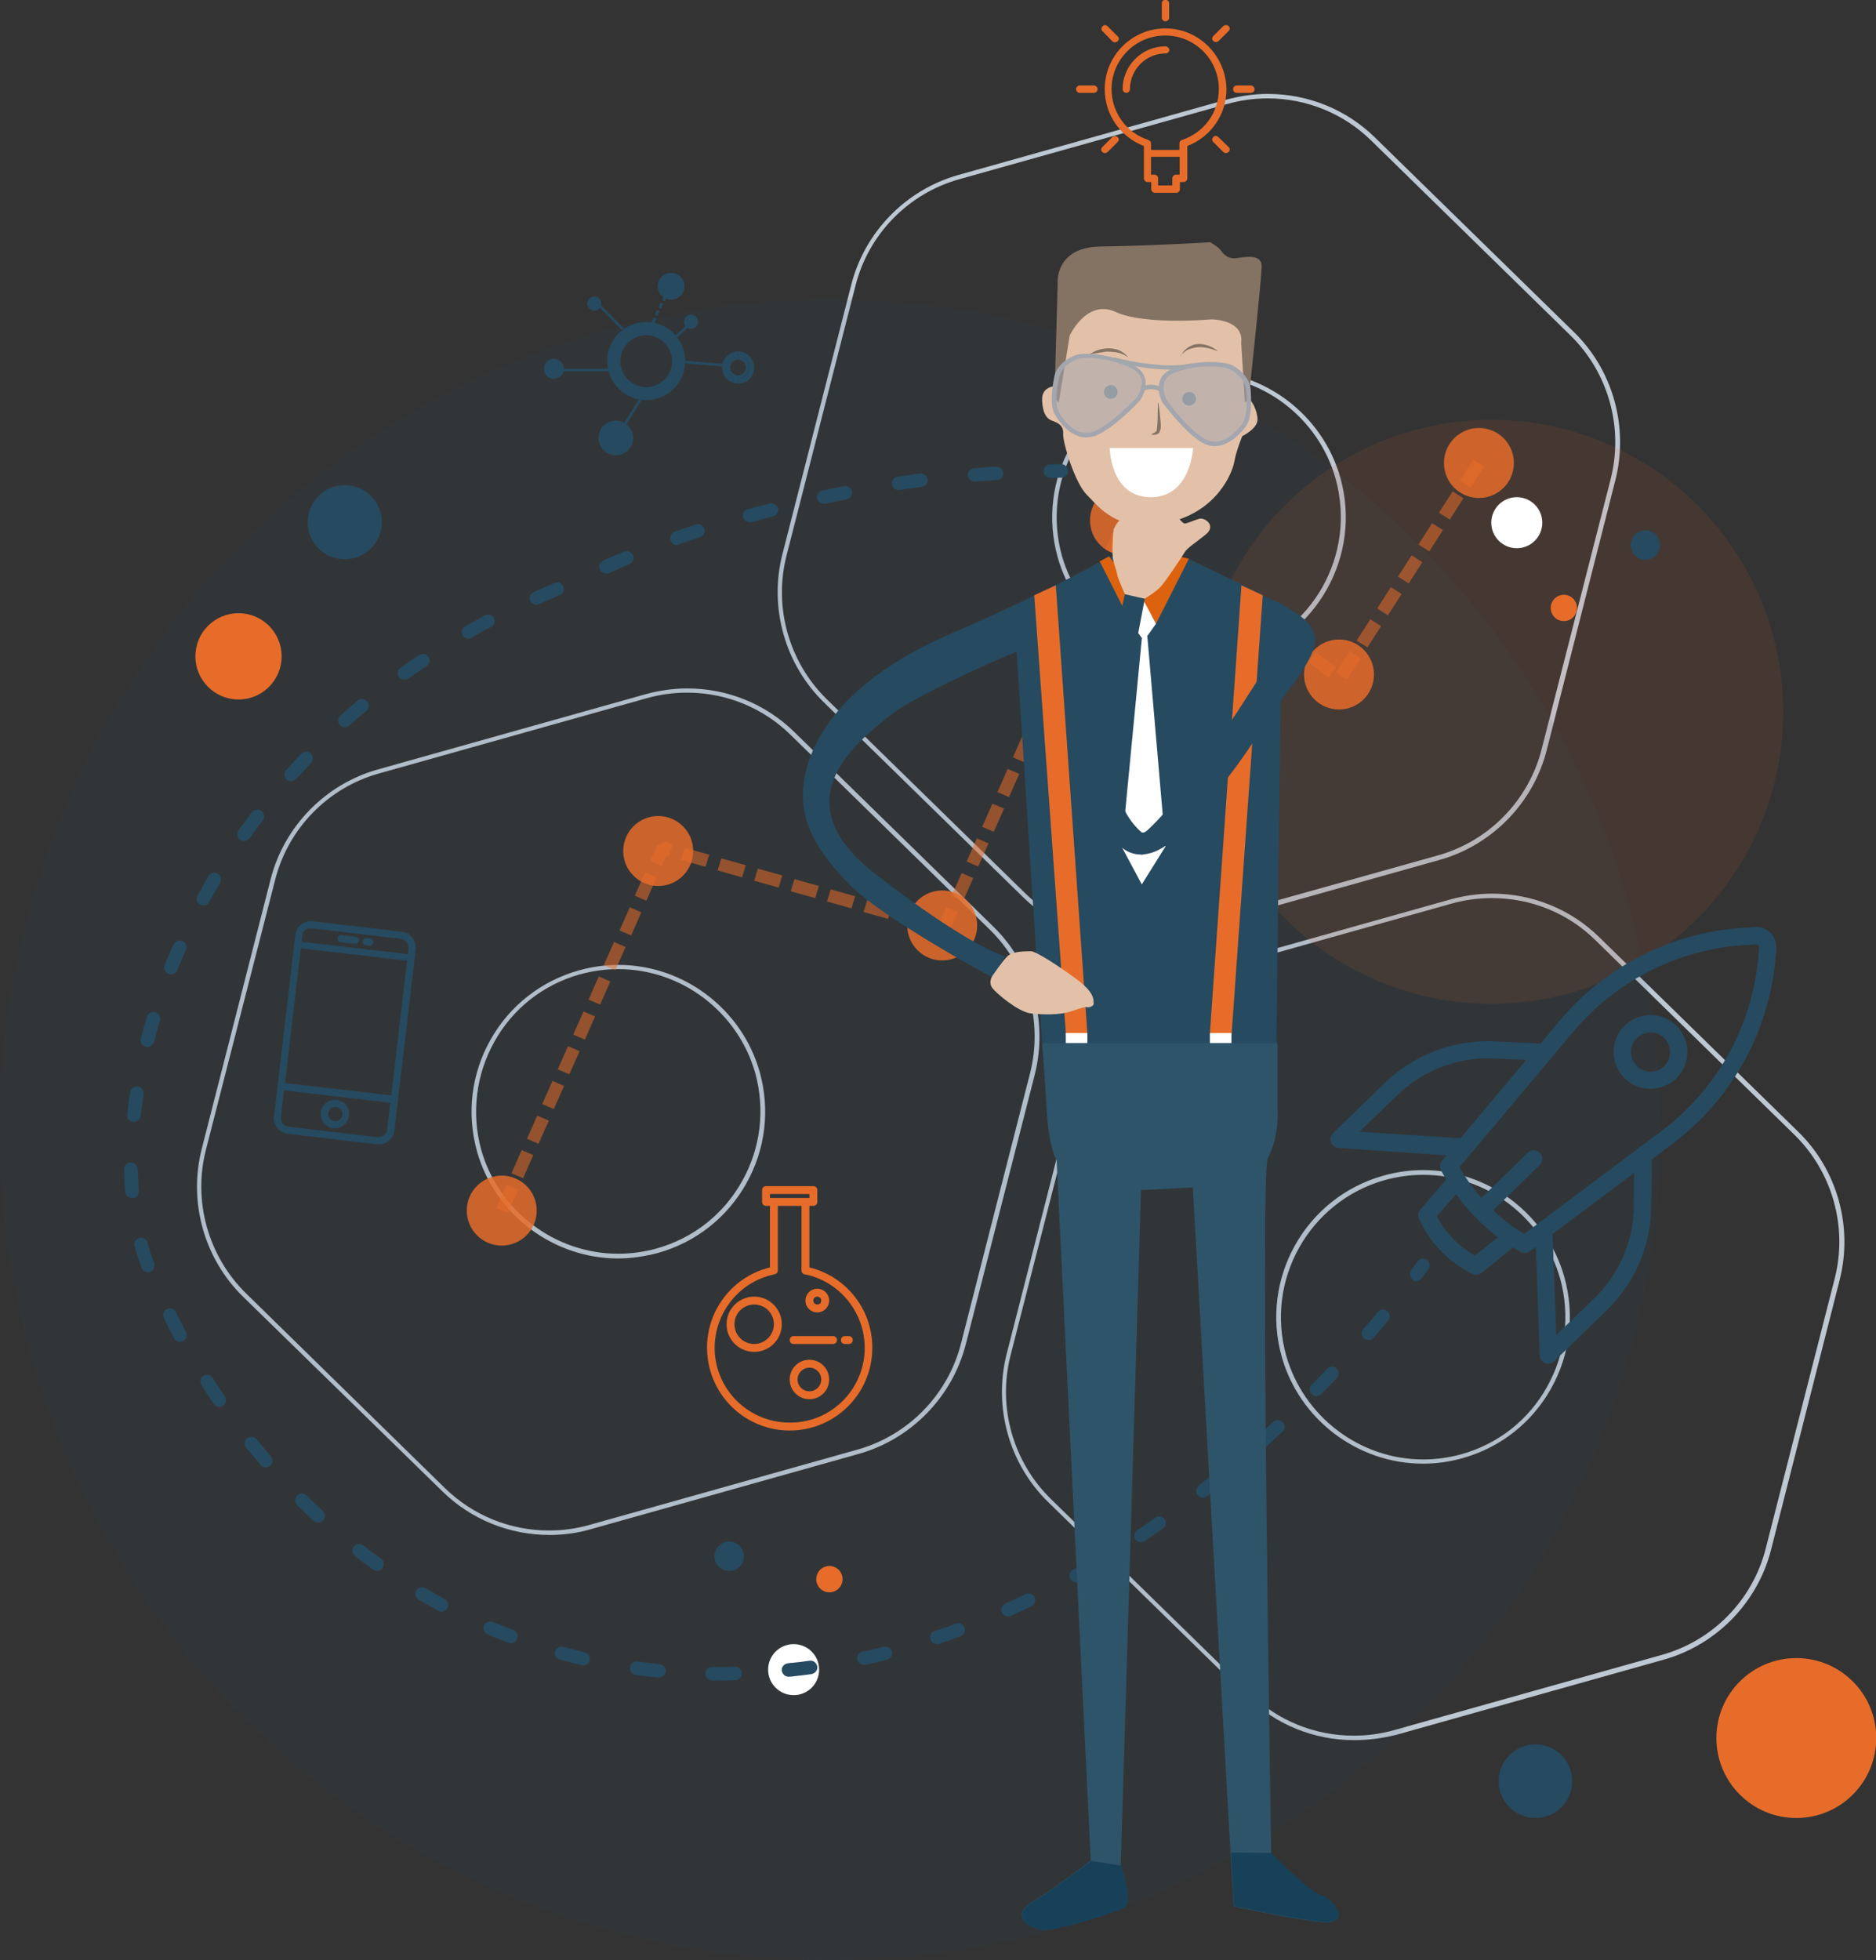<?xml version="1.0" encoding="utf-8"?>
<!-- Generator: Adobe Illustrator 18.0.0, SVG Export Plug-In . SVG Version: 6.00 Build 0)  -->
<!DOCTYPE svg PUBLIC "-//W3C//DTD SVG 1.1//EN" "http://www.w3.org/Graphics/SVG/1.1/DTD/svg11.dtd">
<svg version="1.1" id="Layer_1" xmlns="http://www.w3.org/2000/svg" xmlns:xlink="http://www.w3.org/1999/xlink" x="0px" y="0px"
	 viewBox="183.3 1420.9 713.4 745.1" enable-background="new 183.3 1420.9 713.4 745.1" xml:space="preserve">
<rect x="183.3" y="1420.9" width="713.4" height="745.1" fill="#333333" stroke="none"/>
<g id="Layer_1_1_">
</g>
<g id="Layer_2">
	<g>
		<g>
			<path fill="#BEC8D2" d="M392.3,2004.4L392.3,2004.4c-15.3,0-29.9-5.9-40.8-16.6l-75.7-73.9c-14.9-14.5-20.9-36.1-15.8-56.2
				l26.2-102.5c5.1-20.1,20.8-36.2,40.8-41.8l101.8-28.6c5.1-1.4,10.5-2.2,15.8-2.2c15.3,0,29.9,5.9,40.8,16.6l75.6,73.9
				c14.9,14.5,20.9,36.1,15.8,56.3l-26.2,102.4c-5.1,20.1-20.8,36.2-40.8,41.8L408,2002.2C402.9,2003.7,397.5,2004.4,392.3,2004.4z
				 M444.6,1684.2c-5.2,0-10.3,0.7-15.3,2.1l-101.8,28.6c-19.5,5.4-34.7,21-39.6,40.6L261.6,1858c-5,19.6,0.9,40.5,15.3,54.6
				l75.6,74c10.7,10.4,24.8,16.1,39.6,16.1l0,0c5.2,0,10.3-0.7,15.3-2.1l101.8-28.6c19.5-5.4,34.7-21,39.6-40.6l26.2-102.5
				c5-19.6-0.9-40.5-15.3-54.6l-75.6-73.9C473.6,1690,459.4,1684.2,444.6,1684.2z M418.4,1899.3c-24.8,0-47-16.8-53.7-40.7
				c-4-14.4-2.2-29.4,5.1-42.4c7.3-13,19.3-22.4,33.6-26.4c5-1.4,10-2.1,15.1-2.1c24.8,0,47,16.8,53.7,40.7
				c4,14.4,2.2,29.4-5.1,42.4c-7.3,13-19.3,22.4-33.6,26.4C428.5,1898.5,423.4,1899.3,418.4,1899.3z M418.4,1789.3
				c-5,0-9.8,0.7-14.6,2c-13.9,3.9-25.5,13-32.5,25.6c-7,12.5-8.8,27.2-5,41.1c6.6,23.2,28,39.5,52.1,39.5c5,0,9.8-0.7,14.6-2
				c13.9-3.9,25.5-13,32.5-25.6c7.1-12.6,8.8-27.2,5-41.1C463.9,1805.6,442.5,1789.3,418.4,1789.3z"/>
			<path fill="#BEC8D2" d="M613.1,1778.5L613.1,1778.5c-15.3,0-29.9-5.9-40.8-16.6l-75.6-73.9c-14.9-14.5-21-36.1-15.9-56.3
				l26.2-102.5c5.1-20.1,20.8-36.2,40.8-41.8l101.8-28.6c5.1-1.4,10.5-2.2,15.8-2.2c15.3,0,29.9,5.9,40.8,16.6l75.6,73.9
				c14.9,14.5,20.9,36.1,15.8,56.3L771.5,1706c-5.1,20.1-20.8,36.2-40.8,41.8l-101.8,28.6C623.7,1777.8,618.3,1778.5,613.1,1778.5z
				 M665.4,1458.3c-5.2,0-10.3,0.7-15.3,2.1L548.2,1489c-19.5,5.4-34.7,21-39.6,40.6l-26.2,102.5c-5,19.6,0.9,40.5,15.3,54.6
				l75.6,73.9c10.7,10.4,24.8,16.1,39.6,16.1l0,0c5.2,0,10.3-0.7,15.3-2.1l101.8-28.5c19.5-5.4,34.7-21,39.6-40.6l26.2-102.5
				c5-19.6-0.9-40.5-15.3-54.6l-75.6-73.9C694.4,1464.1,680.2,1458.3,665.4,1458.3z M639.2,1673.4c-24.8,0-47-16.8-53.7-40.7
				c-4-14.4-2.2-29.4,5.1-42.4c7.3-13,19.3-22.4,33.6-26.4c5-1.4,10-2.1,15.1-2.1c24.8,0,47,16.8,53.7,40.7
				c8.3,29.6-9,60.5-38.7,68.8C649.3,1672.6,644.2,1673.4,639.2,1673.4z M639.2,1563.4c-5,0-9.8,0.7-14.6,2
				c-13.9,3.9-25.5,13-32.5,25.6c-7.1,12.6-8.8,27.2-5,41.1c6.6,23.2,28,39.5,52,39.5c5,0,9.8-0.7,14.6-2
				c28.7-8.1,45.5-37.9,37.5-66.7C684.7,1579.7,663.3,1563.4,639.2,1563.4z"/>
			<path fill="#BEC8D2" d="M698.3,2082.4L698.3,2082.4c-15.3,0-29.9-5.9-40.8-16.6l-75.6-73.9c-14.9-14.5-20.9-36.1-15.8-56.3
				l26.2-102.4c5.1-20.1,20.8-36.2,40.8-41.8l101.8-28.6c5.1-1.4,10.5-2.2,15.8-2.2c15.3,0,29.9,5.9,40.8,16.6l75.6,73.9
				c14.9,14.5,20.9,36.1,15.8,56.3L856.8,2010c-5.1,20.1-20.8,36.2-40.8,41.8l-101.8,28.6C708.9,2081.7,703.6,2082.4,698.3,2082.4z
				 M750.6,1762.3c-5.2,0-10.3,0.7-15.3,2.1L633.4,1793c-19.5,5.4-34.7,21-39.6,40.6l-26.2,102.5c-5,19.6,0.9,40.5,15.3,54.6
				l75.6,73.9c10.7,10.4,24.8,16.1,39.6,16.1c5.2,0,10.3-0.7,15.3-2.1l101.8-28.6c19.5-5.4,34.7-21,39.6-40.6l26.2-102.5
				c5-19.6-0.9-40.5-15.3-54.6l-75.6-73.9C779.6,1768,765.5,1762.3,750.6,1762.3z M724.4,1977.3c-24.8,0-47-16.8-53.7-40.7
				c-8.3-29.6,9-60.5,38.7-68.8c5-1.4,10-2.1,15.1-2.1c24.8,0,47,16.8,53.7,40.7c4,14.4,2.2,29.4-5.1,42.4
				c-7.3,13-19.3,22.4-33.6,26.4C734.6,1976.6,729.5,1977.3,724.4,1977.3z M724.5,1867.5c-5,0-9.8,0.7-14.6,2
				c-28.7,8.1-45.5,37.9-37.5,66.7c6.6,23.2,28,39.5,52.1,39.5c5,0,9.8-0.7,14.6-2c13.9-3.9,25.5-13,32.5-25.6
				c7.1-12.6,8.8-27.2,5-41.1C770,1883.7,748.6,1867.5,724.5,1867.5z"/>
		</g>
		<circle opacity="9.000000e-002" fill="#2E546A" enable-background="new    " cx="498.9" cy="1850.4" r="315.6"/>
		<circle opacity="0.1" fill="#E76C29" enable-background="new    " cx="750.4" cy="1691.5" r="111"/>
		<circle fill="#E76C29" cx="778" cy="1652" r="5"/>
		<circle fill="#FFFFFF" cx="760.1" cy="1619.6" r="9.7"/>
		<circle fill="#264A60" cx="809" cy="1628.1" r="5.6"/>
		<circle fill="#E76C29" cx="498.7" cy="2021.2" r="5"/>
		<circle fill="#FFFFFF" cx="485.1" cy="2055.6" r="9.7"/>
		<circle fill="#264A60" cx="460.6" cy="2012.5" r="5.6"/>
		<circle fill="#E76C29" cx="274" cy="1670.4" r="16.4"/>
		<circle fill="#264A60" cx="314.4" cy="1619.4" r="14.1"/>
		<circle fill="#264A60" cx="767.2" cy="2098" r="14"/>
		<circle fill="#E76C29" cx="866.4" cy="2081.6" r="30.4"/>
		<g>
			<path fill="#264A60" d="M811.2,1806.8c-3.8-0.1-7.3,1.4-10,3.9c-5.6,5.4-5.7,14.3-0.3,19.9c2.7,2.8,6.2,4.2,9.8,4.2
				c3.6,0.1,7.2-1.3,10-3.9l0,0c5.6-5.4,5.7-14.3,0.3-19.9C818.4,1808.4,814.9,1806.8,811.2,1806.8z M816.1,1826.2
				c-3,2.9-7.7,2.8-10.5-0.2c-2.9-3-2.8-7.7,0.2-10.5c1.4-1.4,3.3-2.2,5.3-2.1c2,0,3.8,0.8,5.2,2.2
				C819.1,1818.6,819.1,1823.3,816.1,1826.2z"/>
			<path fill="#264A60" d="M856.6,1775.5c-1.5-1.5-3.7-2.4-5.8-2.2l-3,0.2c-27.6,1.3-53.6,14.2-71.3,35.3l-7.3,8.8l-18.9-0.9H750
				c-15-0.2-29.2,5.4-40,15.8l-19.7,19.1c-1,0.9-1.3,2.3-0.8,3.5s1.6,2.1,2.9,2.2l41,2.8l-1.7,2c-0.9,1-1,2.5-0.4,3.7
				c0.6,1.2,1.3,2.4,2,3.5l-9.9,11.4c-0.9,1-1,2.3-0.5,3.5c2.1,4.6,4.8,8.6,8.2,12.1c3.4,3.6,7.5,6.6,12.1,8.9
				c0.5,0.2,1,0.3,1.4,0.3c0.7,0,1.5-0.2,2.1-0.7c2.2-1.7,4.6-3.7,6.9-5.6c1.7-1.4,3.4-2.8,5-4.1c1,0.6,1.9,1.1,2.9,1.7
				c0.5,0.2,1,0.4,1.6,0.4c0.7,0,1.4-0.2,2-0.6l2.3-1.7l1.4,41.2c0.1,1.3,0.9,2.5,2.1,3c0.4,0.2,0.8,0.2,1.2,0.2
				c0.9,0,1.7-0.3,2.3-1l19.7-19.1c10.8-10.5,16.9-24.4,17.1-39.5l0.3-18.1l7.7-5.8c23.2-17.4,37.6-44,39.5-72.9l0.1-1.6
				C858.9,1779.2,858.1,1777,856.6,1775.5z M700.3,1851.1l14.4-13.9c9.5-9.2,22-14.1,35.2-14l13.8,0.6l-25,29.8L700.3,1851.1z
				 M749.4,1894c-1.8,1.4-3.5,2.9-5.2,4.2c-3.1-1.8-6-4-8.5-6.6c-2.4-2.5-4.4-5.3-6-8.4l7.3-8.3c2.1,3,4.4,5.7,6.9,8.3l0,0l0,0l0,0
				c2.8,2.9,5.8,5.5,8.9,8C751.8,1892.1,750.6,1893,749.4,1894z M804.6,1879.7c-0.2,13.3-5.6,25.6-15.1,34.8l-14.4,13.9l-1.4-38.4
				l31-23.2L804.6,1879.7z M852.1,1782.6c-1.8,27-15.2,51.8-36.8,68.1l-52.4,39.3c-4.2-2.6-8.2-5.6-11.8-9l17.7-17.2
				c1.3-1.3,1.4-3.4,0.1-4.6c-1.3-1.3-3.4-1.4-4.6-0.1l-17.7,17.2c-3.1-3.6-5.9-7.5-8.3-11.7l43.3-51.5c16.5-19.7,40.8-31.8,66.5-33
				l3-0.2c0.4,0,0.6,0.2,0.8,0.3s0.3,0.4,0.3,0.8L852.1,1782.6z"/>
		</g>
		<g>
			<path fill="#264A60" d="M722,1907.9c-0.6,0-1-0.2-1.5-0.5c-1.1-0.9-1.4-2.4-0.6-3.6c1.6-2.2,2.4-3.4,2.5-3.4
				c0.8-1.1,2.4-1.4,3.5-0.6c1.1,0.8,1.4,2.4,0.6,3.5c0,0-0.9,1.2-2.6,3.5C723.5,1907.5,722.7,1907.9,722,1907.9z"/>
			<path fill="#264A60" d="M456.6,2059.7c-0.8,0-1.6,0-2.5,0c-1.4,0-2.6-1.2-2.5-2.6c0-1.4,1.1-2.5,2.6-2.5l0,0c2.8,0,5.6,0,8.5-0.1
				h0.1c1.4,0,2.5,1.1,2.6,2.5c0,1.4-1,2.6-2.5,2.6C460.7,2059.7,458.6,2059.7,456.6,2059.7z M433.8,2058.6c-0.1,0-0.2,0-0.2,0
				c-2.9-0.2-5.8-0.6-8.5-1c-1.4-0.2-2.4-1.4-2.2-2.9c0.2-1.4,1.4-2.4,2.9-2.2c2.7,0.4,5.6,0.7,8.4,1c1.4,0.2,2.4,1.4,2.3,2.8
				C436.2,2057.7,435.1,2058.6,433.8,2058.6z M483.2,2058.3c-1.3,0-2.4-1-2.6-2.3c-0.2-1.4,0.9-2.6,2.2-2.8c0.6-0.1,1.3-0.2,1.9-0.2
				c2.2-0.2,4.3-0.5,6.5-0.8c1.4-0.2,2.6,0.8,2.9,2.2c0.2,1.4-0.8,2.6-2.2,2.9c-2.2,0.3-4.4,0.6-6.6,0.8c-0.6,0.1-1.4,0.2-2,0.2
				C483.3,2058.3,483.2,2058.3,483.2,2058.3z M405.2,2054c-0.2,0-0.4,0-0.6-0.1c-2.8-0.6-5.6-1.4-8.4-2.1c-1.4-0.4-2.2-1.8-1.8-3.1
				c0.4-1.4,1.8-2.2,3.1-1.8c2.7,0.7,5.4,1.4,8.1,2.1c1.4,0.3,2.2,1.7,1.9,3C407.4,2053.2,406.4,2054,405.2,2054z M511.8,2053.8
				c-1.2,0-2.2-0.8-2.5-2c-0.3-1.4,0.6-2.7,1.9-3c2.7-0.6,5.5-1.3,8.2-1.9c1.4-0.3,2.7,0.5,3.1,1.8c0.3,1.4-0.5,2.7-1.8,3.1
				c-2.8,0.7-5.6,1.4-8.4,2C512.1,2053.7,511.9,2053.8,511.8,2053.8z M539.6,2045.9c-1,0-2.1-0.6-2.4-1.8c-0.5-1.4,0.2-2.8,1.6-3.2
				c2.6-0.9,5.4-1.8,8-2.8c1.4-0.5,2.8,0.2,3.3,1.5c0.5,1.3-0.2,2.8-1.5,3.3c-2.7,1-5.4,1.9-8.1,2.9
				C540.2,2045.9,539.9,2045.9,539.6,2045.9z M377.6,2045.6c-0.3,0-0.6-0.1-0.9-0.2c-2.7-1-5.4-2.1-8-3.2c-1.3-0.6-1.9-2.1-1.4-3.4
				c0.6-1.3,2.1-1.9,3.4-1.4c2.6,1.1,5.2,2.2,7.8,3.1c1.3,0.5,2,2,1.4,3.3C379.6,2045,378.5,2045.6,377.6,2045.6z M566.6,2035.4
				c-1,0-1.9-0.6-2.3-1.5c-0.6-1.3,0-2.8,1.3-3.4c2.6-1.1,5.1-2.3,7.7-3.6c1.3-0.6,2.8-0.1,3.4,1.2c0.6,1.3,0.1,2.8-1.2,3.4
				c-2.6,1.3-5.2,2.5-7.8,3.6C567.3,2035.3,567,2035.4,566.6,2035.4z M351.2,2033.5c-0.4,0-0.8-0.1-1.2-0.3c-2.5-1.4-5-2.8-7.5-4.2
				c-1.2-0.7-1.6-2.3-0.9-3.5s2.3-1.6,3.5-0.9c2.4,1.4,4.9,2.8,7.3,4.2c1.2,0.6,1.7,2.2,1,3.4C353,2033.1,352.1,2033.5,351.2,2033.5
				z M592.5,2022.4c-0.9,0-1.8-0.5-2.2-1.3c-0.7-1.2-0.2-2.8,1-3.4c2.5-1.4,5-2.8,7.3-4.2c1.2-0.7,2.8-0.3,3.5,0.9
				c0.7,1.2,0.3,2.8-0.9,3.5c-2.5,1.4-5,2.9-7.4,4.3C593.3,2022.2,592.9,2022.4,592.5,2022.4z M326.7,2018.1c-0.5,0-1-0.2-1.5-0.5
				c-2.3-1.7-4.6-3.4-6.9-5.2c-1.1-0.9-1.3-2.5-0.4-3.6c0.9-1.1,2.5-1.3,3.6-0.4c2.2,1.8,4.5,3.4,6.7,5c1.1,0.8,1.4,2.4,0.6,3.5
				C328.3,2017.7,327.5,2018.1,326.7,2018.1z M617.2,2007.2c-0.8,0-1.6-0.4-2.1-1.1c-0.8-1.2-0.5-2.7,0.7-3.5
				c2.4-1.6,4.7-3.2,6.9-4.8c1.1-0.8,2.7-0.6,3.5,0.6c0.8,1.1,0.6,2.7-0.6,3.5c-2.3,1.6-4.7,3.3-7.1,4.9
				C618.2,2007,617.7,2007.2,617.2,2007.2z M304.3,1999.7c-0.6,0-1.3-0.2-1.8-0.7c-2.1-1.9-4.2-4-6.2-6c-1-1-1-2.6,0-3.6
				c1-1,2.6-1,3.6,0c2,2,4,3.9,6.1,5.8c1,1,1.1,2.6,0.2,3.6C305.7,1999.4,305,1999.7,304.3,1999.7z M640.7,1990.2
				c-0.7,0-1.5-0.3-2-1c-0.9-1.1-0.6-2.7,0.5-3.6c2.2-1.8,4.5-3.5,6.6-5.3c1.1-0.9,2.7-0.7,3.6,0.4c0.9,1.1,0.7,2.7-0.4,3.6
				c-2.2,1.8-4.5,3.6-6.7,5.4C641.7,1990,641.2,1990.2,640.7,1990.2z M284.3,1978.7c-0.7,0-1.4-0.3-1.9-0.9
				c-1.8-2.2-3.7-4.4-5.5-6.6c-0.9-1.1-0.7-2.7,0.4-3.6s2.7-0.7,3.6,0.4c1.8,2.2,3.6,4.4,5.4,6.5c0.9,1,0.8,2.6-0.2,3.6
				C285.5,1978.6,284.9,1978.7,284.3,1978.7z M662.9,1971.6c-0.7,0-1.4-0.3-1.9-0.9c-1-1-0.9-2.6,0.2-3.6c2.2-1.9,4.2-3.8,6.3-5.7
				c1-1,2.6-0.9,3.6,0.2c1,1,0.9,2.6-0.2,3.6c-2.1,1.9-4.2,3.8-6.3,5.8C664.1,1971.3,663.5,1971.6,662.9,1971.6z M266.7,1955.7
				c-0.8,0-1.6-0.4-2.1-1.1c-1.6-2.3-3.2-4.8-4.7-7.2c-0.7-1.2-0.4-2.8,0.8-3.5c1.2-0.7,2.8-0.4,3.5,0.8c1.5,2.4,3,4.7,4.6,7
				c0.8,1.2,0.5,2.7-0.6,3.5C267.7,1955.6,267.2,1955.7,266.7,1955.7z M683.9,1951.6c-0.6,0-1.3-0.2-1.8-0.7c-1-1-1-2.6,0-3.6
				c2.1-2.1,4-4.1,5.9-6.1c1-1,2.6-1,3.6-0.1c1,1,1,2.6,0.1,3.6c-1.9,2-3.9,4.1-6,6.2C685.3,1951.3,684.6,1951.6,683.9,1951.6z
				 M251.7,1931c-0.9,0-1.8-0.5-2.2-1.4c-1.4-2.6-2.7-5.1-3.9-7.7c-0.6-1.3-0.1-2.8,1.2-3.4s2.8-0.1,3.4,1.2c1.2,2.5,2.5,5,3.8,7.5
				c0.6,1.3,0.2,2.8-1,3.4C252.5,1930.8,252.1,1931,251.7,1931z M703.7,1930.3c-0.6,0-1.2-0.2-1.7-0.6c-1-1-1.2-2.6-0.2-3.6
				c2-2.2,3.8-4.4,5.5-6.5c0.9-1,2.5-1.2,3.6-0.3c1,0.9,1.2,2.5,0.3,3.6c-1.8,2.1-3.6,4.2-5.6,6.6
				C705.1,1930.1,704.4,1930.3,703.7,1930.3z M239.5,1904.5c-1,0-1.9-0.6-2.3-1.5v-0.1c-1-2.6-1.9-5.4-2.7-8.3
				c-0.4-1.4,0.4-2.7,1.8-3.1c1.4-0.4,2.7,0.4,3.1,1.8c0.7,2.7,1.6,5.3,2.5,7.7c0.5,1.3-0.2,2.9-1.4,3.4
				C240.2,1904.5,239.8,1904.5,239.5,1904.5z M233.5,1876.3c-1.3,0-2.4-1-2.6-2.3c-0.2-2.8-0.4-5.8-0.4-8.6c0-1.4,1.1-2.6,2.5-2.6
				c0,0,0,0,0.1,0c1.4,0,2.5,1.1,2.6,2.5c0.1,2.8,0.2,5.7,0.4,8.4c0.1,1.4-1,2.6-2.3,2.7C233.7,1876.3,233.6,1876.3,233.5,1876.3z
				 M234.1,1847.4c-0.1,0-0.2,0-0.2,0c-1.4-0.2-2.4-1.4-2.2-2.8c0.3-2.9,0.6-5.8,1.1-8.5c0.2-1.4,1.5-2.3,2.9-2.2
				c1.4,0.2,2.3,1.5,2.2,2.9c-0.4,2.8-0.8,5.6-1.1,8.3C236.5,1846.5,235.4,1847.4,234.1,1847.4z M239.3,1818.9c-0.2,0-0.4,0-0.6-0.1
				c-1.4-0.3-2.2-1.8-1.8-3.1c0.7-2.8,1.5-5.6,2.3-8.3c0.4-1.4,1.8-2.1,3.2-1.7s2.1,1.8,1.7,3.2c-0.8,2.7-1.6,5.4-2.2,8.1
				C241.4,1818.2,240.4,1818.9,239.3,1818.9z M248.3,1791.3c-0.3,0-0.6-0.1-1-0.2c-1.3-0.6-1.9-2-1.4-3.3c1-2.6,2.2-5.3,3.4-7.9
				c0.6-1.3,2.1-1.8,3.4-1.3s1.8,2.1,1.3,3.4c-1.1,2.6-2.2,5.2-3.3,7.7C250.3,1790.8,249.4,1791.3,248.3,1791.3z M260.6,1765.1
				c-0.4,0-0.8-0.1-1.2-0.3c-1.2-0.6-1.7-2.2-1-3.4c1.4-2.5,2.8-5,4.2-7.5c0.7-1.2,2.3-1.6,3.5-0.9c1.2,0.7,1.6,2.2,0.9,3.5
				c-1.4,2.4-2.8,4.9-4.2,7.3C262.5,1764.7,261.6,1765.1,260.6,1765.1z M276,1740.6c-0.5,0-1-0.2-1.4-0.5c-1.1-0.8-1.4-2.4-0.6-3.5
				c1.6-2.3,3.4-4.6,5.1-6.9c0.9-1.1,2.5-1.4,3.6-0.5c1.1,0.9,1.4,2.5,0.5,3.6c-1.7,2.2-3.4,4.6-5,6.8
				C277.5,1740.2,276.8,1740.6,276,1740.6z M294,1717.9c-0.6,0-1.2-0.2-1.7-0.6c-1-1-1.1-2.6-0.2-3.6c1.9-2.2,3.8-4.2,5.8-6.3
				c1-1,2.6-1,3.6-0.1c1,1,1,2.6,0.1,3.6c-1.9,2.1-3.8,4.2-5.8,6.2C295.4,1717.6,294.6,1717.9,294,1717.9z M314.5,1697.4
				c-0.7,0-1.4-0.3-1.9-0.9c-1-1-0.9-2.6,0.2-3.6c2.1-1.9,4.3-3.8,6.5-5.7c1-0.9,2.7-0.8,3.6,0.3c0.9,1,0.8,2.7-0.3,3.6
				c-2.2,1.8-4.3,3.7-6.4,5.5C315.7,1697.2,315,1697.4,314.5,1697.4z M337.1,1679.3c-0.8,0-1.6-0.4-2.1-1c-0.8-1.1-0.6-2.7,0.6-3.5
				c2.3-1.7,4.7-3.3,7.1-4.9c1.2-0.8,2.7-0.5,3.5,0.7c0.8,1.2,0.5,2.7-0.7,3.5c-2.3,1.6-4.6,3.2-6.9,4.8
				C338,1679.1,337.5,1679.3,337.1,1679.3z M361.4,1663.7c-0.9,0-1.8-0.5-2.2-1.3c-0.7-1.2-0.2-2.8,1-3.4c2.5-1.4,5-2.8,7.5-4.2
				c1.3-0.6,2.8-0.2,3.4,1c0.6,1.3,0.2,2.8-1,3.4c-2.5,1.3-5,2.6-7.4,4.1C362.3,1663.6,361.8,1663.7,361.4,1663.7z M387.3,1650.8
				c-1,0-1.9-0.6-2.3-1.5c-0.6-1.3,0-2.8,1.3-3.4c2.6-1.1,5.3-2.2,7.9-3.4c1.3-0.6,2.8,0.1,3.3,1.4c0.6,1.3-0.1,2.8-1.4,3.3
				c-2.6,1-5.3,2.2-7.7,3.3C388,1650.7,387.7,1650.8,387.3,1650.8z M413.7,1638.9c-1,0-1.9-0.6-2.3-1.5c-0.6-1.3,0-2.8,1.3-3.4
				c2.4-1,5-2.2,7.9-3.4c1.3-0.6,2.8,0.1,3.4,1.4s-0.1,2.8-1.4,3.4c-2.9,1.2-5.4,2.3-7.8,3.4
				C414.5,1638.8,414.1,1638.9,413.7,1638.9z M440.7,1628.1c-1,0-2-0.6-2.4-1.7c-0.5-1.4,0.2-2.8,1.5-3.3c2.6-1,5.3-1.8,8.1-2.8
				c1.4-0.5,2.8,0.3,3.2,1.6c0.5,1.4-0.3,2.8-1.6,3.2c-2.8,1-5.4,1.8-8,2.7C441.3,1628.1,441,1628.1,440.7,1628.1z M468.4,1619.4
				c-1.1,0-2.2-0.7-2.5-1.8c-0.4-1.4,0.4-2.8,1.8-3.1c2.7-0.8,5.4-1.5,8.3-2.2c1.4-0.3,2.7,0.5,3.1,1.8c0.4,1.4-0.5,2.7-1.8,3.1
				c-2.8,0.7-5.5,1.4-8.1,2.2C468.9,1619.4,468.6,1619.4,468.4,1619.4z M496.5,1612.4c-1.2,0-2.2-0.8-2.5-2c-0.3-1.4,0.6-2.7,1.9-3
				c2.8-0.6,5.6-1.2,8.4-1.7c1.4-0.2,2.7,0.6,3,2c0.2,1.4-0.6,2.7-2,3c-2.8,0.6-5.6,1.1-8.3,1.7
				C496.9,1612.4,496.7,1612.4,496.5,1612.4z M525,1607.2c-1.3,0-2.3-0.9-2.5-2.2c-0.2-1.4,0.7-2.7,2.2-2.9c2.8-0.4,5.6-0.8,8.5-1.2
				c1.4-0.2,2.6,0.8,2.9,2.2c0.2,1.4-0.8,2.6-2.2,2.9c-2.8,0.4-5.7,0.7-8.4,1.2C525.3,1607.2,525.2,1607.2,525,1607.2z
				 M553.9,1603.9c-1.3,0-2.4-1-2.6-2.3c-0.1-1.4,1-2.6,2.3-2.7c2.8-0.2,5.7-0.5,8.5-0.6c1.4-0.1,2.6,1,2.7,2.4s-1,2.6-2.4,2.7
				c-2.9,0.2-5.7,0.4-8.5,0.6C553.9,1603.9,553.9,1603.9,553.9,1603.9z"/>
			<path fill="#264A60" d="M582.7,1602.5c-1.4,0-2.6-1.1-2.6-2.5c0-1.4,1.1-2.6,2.5-2.6c1.4,0,2.8,0,4.2-0.1l0,0
				c1.4,0,2.6,1.1,2.6,2.6s-1.1,2.6-2.6,2.6C585.6,1602.5,584.1,1602.5,582.7,1602.5C582.8,1602.5,582.8,1602.5,582.7,1602.5z"/>
		</g>
		<g>
			<path fill="#E76C29" d="M626.5,1431.7c-12.7,0-23.1,10.3-23.1,23.1c0,9.7,6,18.2,14.9,21.6v12.3c0,0.7,0.6,1.4,1.4,1.4h1.4v2.7
				c0,0.7,0.6,1.4,1.4,1.4h8.1c0.7,0,1.4-0.6,1.4-1.4v-2.7h1.4c0.7,0,1.4-0.6,1.4-1.4v-12.3c8.9-3.4,14.9-11.9,14.9-21.6
				C649.5,1442.1,639.2,1431.7,626.5,1431.7L626.5,1431.7z M630.5,1487.3c-0.7,0-1.4,0.6-1.4,1.4v2.7h-5.4v-2.7
				c0-0.7-0.6-1.4-1.4-1.4H621v-6.8h10.9v6.8H630.5z M632.8,1474.1c-0.6,0.2-1,0.7-1,1.3v2.5H621v-2.5c0-0.6-0.4-1.1-1-1.3
				c-8.4-2.7-14-10.5-14-19.3c0-11.2,9.1-20.4,20.4-20.4s20.4,9.1,20.4,20.4C646.8,1463.6,641.2,1471.3,632.8,1474.1L632.8,1474.1z"
				/>
			<g>
				<path fill="#E76C29" d="M626.5,1429c0.7,0,1.4-0.6,1.4-1.4v-5.4c0-0.7-0.6-1.4-1.4-1.4s-1.4,0.6-1.4,1.4v5.4
					C625.1,1428.4,625.7,1429,626.5,1429L626.5,1429z"/>
				<path fill="#E76C29" d="M659,1453.4h-5.4c-0.7,0-1.4,0.6-1.4,1.4c0,0.7,0.6,1.4,1.4,1.4h5.4c0.7,0,1.4-0.6,1.4-1.4
					C660.3,1454.1,659.8,1453.4,659,1453.4L659,1453.4z"/>
			</g>
			<path fill="#E76C29" d="M599.3,1453.4h-5.4c-0.7,0-1.4,0.6-1.4,1.4c0,0.7,0.6,1.4,1.4,1.4h5.4c0.7,0,1.4-0.6,1.4-1.4
				C600.7,1454.1,600.1,1453.4,599.3,1453.4L599.3,1453.4z"/>
			<path fill="#E76C29" d="M648.5,1430.8l-3.8,3.8c-0.6,0.6-0.6,1.4,0,1.9c0.2,0.2,0.6,0.4,1,0.4c0.3,0,0.7-0.2,1-0.4l3.8-3.8
				c0.6-0.6,0.6-1.4,0-1.9C649.9,1430.3,649.1,1430.3,648.5,1430.8L648.5,1430.8z"/>
			<path fill="#E76C29" d="M606.3,1473l-3.8,3.8c-0.6,0.6-0.6,1.4,0,1.9c0.2,0.2,0.6,0.4,1,0.4c0.3,0,0.7-0.2,1-0.4l3.8-3.8
				c0.6-0.6,0.6-1.4,0-1.9C607.7,1472.5,606.8,1472.5,606.3,1473L606.3,1473z"/>
			<path fill="#E76C29" d="M646.6,1473c-0.6-0.6-1.4-0.6-1.9,0c-0.6,0.6-0.6,1.4,0,1.9l3.8,3.8c0.2,0.2,0.6,0.4,1,0.4s0.7-0.2,1-0.4
				c0.6-0.6,0.6-1.4,0-1.9L646.6,1473z"/>
			<path fill="#E76C29" d="M606.3,1436.6c0.2,0.2,0.6,0.4,1,0.4c0.3,0,0.7-0.2,1-0.4c0.6-0.6,0.6-1.4,0-1.9l-3.8-3.8
				c-0.6-0.6-1.4-0.6-1.9,0c-0.6,0.6-0.6,1.4,0,1.9L606.3,1436.6z"/>
			<path fill="#E76C29" d="M626.5,1438.5c-8.9,0-16.3,7.3-16.3,16.3c0,0.7,0.6,1.4,1.4,1.4c0.7,0,1.4-0.6,1.4-1.4
				c0-7.5,6.1-13.6,13.6-13.6c0.7,0,1.4-0.6,1.4-1.4C627.8,1439.1,627.2,1438.5,626.5,1438.5L626.5,1438.5z"/>
		</g>
		<g>
			<path fill="#264A60" d="M336.1,1775.1l-33.9-4c-3.3-0.4-6.2,2-6.6,5.3l-8.1,68.9c-0.4,3.3,2,6.2,5.3,6.6l33.9,4
				c3.3,0.4,6.2-2,6.6-5.3l8.1-68.9C341.7,1778.4,339.4,1775.4,336.1,1775.1L336.1,1775.1z M297.7,1781.4l40.4,4.7l-6,51.2
				l-40.4-4.7L297.7,1781.4z M301.8,1773.8l33.9,4c1.8,0.2,3,1.8,2.9,3.6l-0.2,2.2l-40.4-4.7l0.2-2.2
				C298.4,1774.8,300.1,1773.5,301.8,1773.8L301.8,1773.8z M326.9,1853.2l-33.9-4c-1.8-0.2-3-1.8-2.9-3.6l1.2-10.2l40.4,4.7
				l-1.2,10.2C330.4,1852.1,328.7,1853.3,326.9,1853.2L326.9,1853.2z"/>
			<path fill="#264A60" d="M311.3,1839c-3-0.3-5.7,1.8-6,4.8c-0.3,3,1.8,5.7,4.7,6c3,0.3,5.7-1.8,6-4.8
				C316.5,1842.1,314.4,1839.4,311.3,1839L311.3,1839z M310.5,1847.1c-1.5-0.2-2.6-1.5-2.4-3c0.2-1.5,1.5-2.6,3-2.4
				c1.5,0.2,2.6,1.5,2.4,3C313.3,1846.2,311.9,1847.3,310.5,1847.1L310.5,1847.1z"/>
			<path fill="#264A60" d="M312.9,1779.1l5.4,0.6c0.7,0.1,1.4-0.5,1.5-1.2c0.1-0.7-0.5-1.4-1.2-1.5l-5.4-0.6
				c-0.7-0.1-1.4,0.5-1.5,1.2C311.7,1778.4,312.2,1779,312.9,1779.1L312.9,1779.1z"/>
			<g>
				<path fill="#264A60" d="M322.4,1780.2l1.4,0.2c0.7,0.1,1.4-0.5,1.5-1.2c0.1-0.7-0.5-1.4-1.2-1.5l-1.4-0.2
					c-0.7-0.1-1.4,0.5-1.5,1.2C321.1,1779.5,321.6,1780.2,322.4,1780.2L322.4,1780.2z"/>
			</g>
			<path fill="#264A60" d="M289.9,1778.6"/>
		</g>
		<g>
			<g>
				<path fill="#E76C29" d="M491.1,1902.7v-23.4h1.5c0.8,0,1.5-0.6,1.5-1.5v-4.5c0-0.8-0.6-1.5-1.5-1.5h-18c-0.8,0-1.5,0.6-1.5,1.5
					v4.5c0,0.8,0.6,1.5,1.5,1.5h1.5v23.4c-15.5,3.8-25.6,18.5-23.7,34.3c1.9,15.8,15.3,27.7,31.2,27.7c15.9,0,29.3-11.9,31.2-27.7
					C516.7,1921.2,506.6,1906.5,491.1,1902.7L491.1,1902.7z M476.1,1874.8h15v1.5h-15V1874.8z M483.6,1961.7
					c-14.6,0-26.9-11-28.4-25.6c-1.4-14.5,8.3-27.9,22.7-30.8c0.7-0.2,1.2-0.7,1.2-1.4v-24.6h9v24.6c0,0.7,0.5,1.4,1.2,1.4
					c14.3,2.9,24.1,16.2,22.7,30.8C510.5,1950.7,498.3,1961.8,483.6,1961.7L483.6,1961.7z"/>
			</g>
			<path fill="#E76C29" d="M470.1,1913.8c-5.8,0-10.5,4.7-10.5,10.5c0,5.8,4.7,10.5,10.5,10.5c5.8,0,10.5-4.7,10.5-10.5
				S475.9,1913.8,470.1,1913.8L470.1,1913.8z M470.1,1931.8c-4.2,0-7.5-3.4-7.5-7.5c0-4.2,3.4-7.5,7.5-7.5c4.2,0,7.5,3.4,7.5,7.5
				C477.6,1928.4,474.2,1931.8,470.1,1931.8L470.1,1931.8z"/>
			<path fill="#E76C29" d="M494.1,1919.8c2.5,0,4.5-2,4.5-4.5s-2-4.5-4.5-4.5c-2.5,0-4.5,2-4.5,4.5
				C489.6,1917.8,491.6,1919.8,494.1,1919.8L494.1,1919.8z M494.1,1913.8c0.8,0,1.5,0.6,1.5,1.5c0,0.9-0.6,1.5-1.5,1.5
				c-0.8,0-1.5-0.6-1.5-1.5C492.6,1914.4,493.2,1913.8,494.1,1913.8L494.1,1913.8z"/>
			<path fill="#E76C29" d="M491.1,1937.8c-4.2,0-7.5,3.4-7.5,7.5c0,4.2,3.4,7.5,7.5,7.5c4.2,0,7.5-3.4,7.5-7.5
				C498.6,1941.1,495.2,1937.8,491.1,1937.8L491.1,1937.8z M491.1,1949.8c-2.5,0-4.5-2-4.5-4.5s2-4.5,4.5-4.5c2.5,0,4.5,2,4.5,4.5
				C495.6,1947.8,493.5,1949.8,491.1,1949.8L491.1,1949.8z"/>
			<path fill="#E76C29" d="M500.1,1928.8h-15c-0.8,0-1.5,0.6-1.5,1.5c0,0.8,0.6,1.5,1.5,1.5h15c0.8,0,1.5-0.6,1.5-1.5
				C501.6,1929.5,500.9,1928.8,500.1,1928.8L500.1,1928.8z"/>
			<path fill="#E76C29" d="M506.1,1928.8h-1.5c-0.8,0-1.5,0.6-1.5,1.5c0,0.8,0.6,1.5,1.5,1.5h1.5c0.8,0,1.5-0.6,1.5-1.5
				C507.6,1929.5,506.9,1928.8,506.1,1928.8L506.1,1928.8z"/>
		</g>
		<g>
			
				<rect x="423.1" y="1568.3" transform="matrix(-0.846 -0.533 0.533 -0.846 -57.224 3135.658)" fill="#264A60" width="1" height="15.5"/>
		</g>
		<g>
			
				<rect x="442.6" y="1543" transform="matrix(-0.692 -0.722 0.722 -0.692 -366.826 2936.481)" fill="#264A60" width="1" height="7"/>
		</g>
		<g>
			<path fill="#264A60" d="M431.2,1545.4l-1-0.5l0.3-0.7l1,0.5L431.2,1545.4z M432,1543.8l-1-0.5l0.9-1.8l1,0.5L432,1543.8z
				 M433.3,1541l-1-0.5l0.9-1.8l1,0.5L433.3,1541z M434.7,1538.2l-1-0.5l0.9-1.8l1,0.5L434.7,1538.2z M436,1535.5l-1-0.5l0.9-1.8
				l1,0.5L436,1535.5z"/>
		</g>
		<g>
			
				<rect x="405.9" y="1540.5" transform="matrix(-0.702 -0.713 0.713 -0.702 -393.693 2917.186)" fill="#264A60" width="16.1" height="1"/>
		</g>
		<g>
			<rect x="396.7" y="1561.1" fill="#264A60" width="20.8" height="1"/>
		</g>
		<g>
			
				<rect x="443.8" y="1559" transform="matrix(-0.997 -7.963148e-002 7.963148e-002 -0.997 777.74 3149.983)" fill="#264A60" width="15.8" height="1"/>
		</g>
		<g>
			<path fill="#264A60" d="M429.1,1573L429.1,1573v-4.9c-5.5,0-9.9-4.5-9.9-9.9c0-5.5,4.5-9.9,9.9-9.9v-5c7.4,0,13.6,5.4,14.7,12.6
				c-1.1-7.1-7.3-12.6-14.7-12.6c-8.2,0-14.9,6.6-14.9,14.9C414.2,1566.3,420.9,1573,429.1,1573c7.7,0,14-5.8,14.8-13.3
				C443.1,1567.1,436.8,1573,429.1,1573z"/>
			<path fill="#264A60" d="M443.7,1555.9c0.1,0.5,0.2,1,0.2,1.5C443.9,1556.9,443.8,1556.4,443.7,1555.9z"/>
			<path fill="#264A60" d="M443.7,1555.9c-1.1-7.1-7.3-12.6-14.7-12.6v5c5.5,0,9.9,4.5,9.9,9.9c0,5.5-4.5,9.9-9.9,9.9v4.9l0,0
				c7.7,0,14-5.8,14.8-13.3c0.1-0.5,0.1-1,0.1-1.5c0-0.2,0-0.5,0-0.8C443.9,1556.9,443.8,1556.4,443.7,1555.9z"/>
			<path fill="#264A60" d="M468.1,1560.6c0-2.2-1.8-4.1-4.1-4.1v-2l0,0c-3.4,0-6.1,2.7-6.1,6.1c0,3.4,2.7,6.1,6.1,6.1l0,0v-2
				C466.3,1564.6,468.1,1562.8,468.1,1560.6z M461,1560.6c0-1.7,1.4-3,3-3s3,1.4,3,3s-1.4,3-3,3C462.4,1563.6,461,1562.2,461,1560.6
				z"/>
			<path fill="#264A60" d="M464.1,1554.5L464.1,1554.5v2c2.2,0,4.1,1.8,4.1,4.1s-1.8,4.1-4.1,4.1v2l0,0c3.1,0,5.7-2.4,6-5.4
				c0-0.2,0-0.4,0-0.6s0-0.4,0-0.6C469.7,1556.9,467.2,1554.5,464.1,1554.5z"/>
			<circle fill="#264A60" cx="438.5" cy="1529.7" r="5.1"/>
			<circle fill="#264A60" cx="417.5" cy="1587.4" r="6.6"/>
			<circle fill="#264A60" cx="409.3" cy="1536.3" r="2.7"/>
			<circle fill="#264A60" cx="446.1" cy="1543.2" r="2.7"/>
			<circle fill="#264A60" cx="393.9" cy="1561.1" r="3.8"/>
		</g>
		<g opacity="0.54">
			<path fill="#E76C29" d="M376.4,1882l-4.4-1.9l3.9-8.8l4.4,1.9L376.4,1882z M382.2,1868.8l-4.4-1.9l3.9-8.8l4.4,1.9L382.2,1868.8z
				 M388.1,1855.7l-4.4-1.9l3.9-8.8l4.4,1.9L388.1,1855.7z M393.9,1842.5l-4.4-1.9l3.9-8.8l4.4,1.9L393.9,1842.5z M399.8,1829.3
				l-4.4-1.9l3.9-8.8l4.4,1.9L399.8,1829.3z M405.7,1816.1l-4.4-1.9l3.9-8.8l4.4,1.9L405.7,1816.1z M411.5,1802.8l-4.4-1.9l3.9-8.8
				l4.4,1.9L411.5,1802.8z M417.3,1789.7l-4.4-1.9l3.9-8.8l4.4,1.9L417.3,1789.7z M423.3,1776.5l-4.4-1.9l3.9-8.8l4.4,1.9
				L423.3,1776.5z M541.6,1776l-2.1-0.6l0.7-2.6l-0.2-0.1l0.6-1.4l0.2-0.6h0.1l2.2-4.9l4.4,1.9l-3,6.8L541.6,1776z M534.9,1774.1
				l-9.3-2.6l1.4-4.6l9.3,2.6L534.9,1774.1z M521,1770.2l-9.3-2.6l1.4-4.6l9.3,2.6L521,1770.2z M507.1,1766.2l-9.3-2.6l1.4-4.6
				l9.3,2.6L507.1,1766.2z M549.5,1763.5l-4.4-1.9l3.9-8.8l4.4,1.9L549.5,1763.5z M429.1,1763.3l-4.4-1.9l3.9-8.8l4.4,1.9
				L429.1,1763.3z M493.3,1762.3l-9.3-2.6l1.4-4.6l9.3,2.6L493.3,1762.3z M479.4,1758.3l-9.3-2.6l1.4-4.6l9.3,2.6L479.4,1758.3z
				 M465.5,1754.4l-9.3-2.6l1.4-4.6l9.3,2.6L465.5,1754.4z M451.6,1750.4l-9.3-2.6l1.4-4.6l9.3,2.6L451.6,1750.4z M555.3,1750.3
				l-4.4-1.9l3.9-8.8l4.4,1.9L555.3,1750.3z M435,1750.1l-4.4-1.9l2.6-5.9l2.9-1.4l3,0.9l-1.4,4.6l-1-0.3L435,1750.1z M561.2,1737.1
				l-4.4-1.9l3.9-8.8l4.4,1.9L561.2,1737.1z M567,1723.9l-4.4-1.9l3.9-8.8l4.4,1.9L567,1723.9z M572.9,1710.7l-4.4-1.9l3.9-8.8
				l4.4,1.9L572.9,1710.7z M578.8,1697.6l-4.4-1.9l3.9-8.8l4.4,1.9L578.8,1697.6z M584.6,1684.4l-4.4-1.9l3.9-8.8l4.4,1.9
				L584.6,1684.4z M695.5,1679.1l-4.1-2.6l5.2-8.1l4.1,2.6L695.5,1679.1z M688.5,1678.4l-7.7-5.7l2.9-3.9l7.7,5.7L688.5,1678.4z
				 M590.4,1671.2l-4.4-1.9l3.9-8.8l4.4,1.9L590.4,1671.2z M676.8,1669.8l-7.7-5.7l2.9-3.9l7.7,5.7L676.8,1669.8z M703.3,1667
				l-4.1-2.6l5.2-8.1l4.1,2.6L703.3,1667z M665.2,1661.4l-7.7-5.7l2.9-3.9l7.7,5.7L665.2,1661.4z M596.4,1657.9l-4.4-1.9l3.9-8.8
				l4.4,1.9L596.4,1657.9z M711.1,1654.8l-4.1-2.6l5.2-8.1l4.1,2.6L711.1,1654.8z M653.6,1652.8l-7.7-5.7l2.9-3.9l7.7,5.7
				L653.6,1652.8z M602.2,1644.8l-4.4-1.9l3.9-8.8l4.4,1.9L602.2,1644.8z M641.9,1644.3l-7.7-5.7l2.9-3.9l7.7,5.7L641.9,1644.3z
				 M719,1642.7l-4.1-2.6l5.2-8.1l4.1,2.6L719,1642.7z M630.2,1635.7l-7.7-5.7l2.9-3.9l7.7,5.7L630.2,1635.7z M608,1631.6l-4.4-1.9
				l3.9-8.8l4.4,1.9L608,1631.6z M726.8,1630.5l-4.1-2.6l5.2-8.1l4.1,2.6L726.8,1630.5z M618.6,1627.2l-7.7-5.7l2.9-3.9l7.7,5.7
				L618.6,1627.2z M734.6,1618.4l-4.1-2.6l5.2-8.1l4.1,2.6L734.6,1618.4z M742.5,1606.3l-4.1-2.6l5.2-8.1l4.1,2.6L742.5,1606.3z"/>
		</g>
		<g opacity="0.84">
			<circle fill="#E76C29" cx="374.1" cy="1881.1" r="13.3"/>
			<circle fill="#E76C29" cx="433.6" cy="1744.4" r="13.3"/>
			<circle fill="#E76C29" cx="541.6" cy="1772.7" r="13.3"/>
			<circle fill="#E76C29" cx="611.1" cy="1618.7" r="13.3"/>
			<circle fill="#E76C29" cx="692.5" cy="1677.3" r="13.3"/>
			<circle fill="#E76C29" cx="745.7" cy="1596.9" r="13.3"/>
		</g>
		<g>
			<path fill="#264A60" d="M565.5,1784.5l-4.6,8.1c0,0-41.9-22.5-54.6-35.5c-12.7-13-19.3-24.3-17.3-39c2-14.7,13.9-38.1,55.2-56
				c41.3-17.9,60.9-29.6,60.9-29.6s24.7-1.3,29.2,0.5c4.6,1.8,36.4,17.7,36.4,17.7l-2,167h-89.1l-9.7-149.1c0,0-37.9,15.8-48.8,24.8
				s-41.4,31.4-5.2,59.5S565.5,1784.5,565.5,1784.5z"/>
			<path fill="#E3C1A8" d="M587.6,1539.3l-2.2,24.3v4c0,0-6.1-0.2-5.8,5.4c0.2,5.6,2.1,7.3,4,7.9c1.8,0.7,4.2,1.6,4,4.9
				c-0.2,3.3,4.5,18.9,9.1,23.3c4.6,4.5,11.2,14.5,30.4,10.5c19.2-4,25-19.4,25.6-23.3c0.7-4,3-9.6,3-9.6s5.8-2.8,5.8-6.3
				c0-3.5-2.4-7.8-3.3-7.6c-1,0.2,0.9-12.3,0.9-12.3l-2.2-21.2l-48.8-8.7L587.6,1539.3z"/>
			<path fill="#847363" d="M584.3,1571.9l1.2-43.1c0,0-1.4-14,16.5-14.2c18-0.2,41.5-1.6,41.5-1.6s3.3,1.8,4.2,3.3
				c1,1.4,2.6,2.8,4.9,2.8s10.7-2.6,10.5,3.3c-0.2,5.8-5,50.6-5,50.6l-1.4,0.8l-1.4-22.6c1.1-8.9-11.3-8.9-11.3-8.9
				s-25.4,2.3-36.4-2.8c-11-5.1-17.5,8.9-17.5,8.9l-4.2,25.6L584.3,1571.9z"/>
			<path fill="#FFFFFF" d="M605.3,1591.2H637c0,0-0.8,18.7-16.1,18.7C605.5,1609.9,605.3,1591.2,605.3,1591.2z"/>
			<path fill="#847363" d="M597.5,1555.7c0,0,0.8-0.6,2.2-1.3c0.7-0.3,1.5-0.6,2.5-0.8c1-0.2,1.9-0.3,3-0.3c1,0.1,2.1,0.2,3,0.5
				c0.5,0.2,0.9,0.3,1.3,0.6c0.4,0.2,0.8,0.4,1,0.6c0.6,0.4,1,0.9,1.4,1.2c0.3,0.3,0.5,0.5,0.5,0.5s-0.2-0.1-0.6-0.3
				c-0.2-0.1-0.4-0.2-0.6-0.4c-0.2-0.1-0.6-0.2-0.9-0.4c-0.3-0.2-0.7-0.2-1-0.4c-0.4-0.2-0.8-0.2-1.2-0.3c-0.4-0.1-0.9-0.2-1.4-0.2
				c-0.5-0.1-1-0.1-1.4-0.1c-1-0.1-1.8,0-2.7,0.2c-0.9,0.1-1.7,0.2-2.4,0.4C598.4,1555.4,597.5,1555.7,597.5,1555.7z"/>
			<path fill="#847363" d="M632.2,1556.7c0,0,0.2-1,1.3-2.3c0.5-0.6,1.3-1.3,2.2-1.8c0.4-0.2,1-0.4,1.4-0.6c0.5-0.2,1-0.2,1.6-0.3
				c2.2-0.2,4.3,0.6,5.7,1.3c1.4,0.8,2.2,1.4,2.2,1.4s-0.2-0.1-0.7-0.2c-0.4-0.2-1-0.3-1.8-0.6c-1.4-0.4-3.4-0.9-5.4-0.7
				c-1,0.1-1.8,0.3-2.8,0.6c-0.8,0.2-1.5,0.7-2.2,1.2c-0.6,0.5-1,0.9-1.4,1.3C632.4,1556.5,632.2,1556.7,632.2,1556.7z"/>
			<g>
				<g>
					<circle fill="#83909A" cx="605.7" cy="1569.9" r="2.6"/>
					<circle fill="#83909A" cx="635.5" cy="1572.5" r="2.6"/>
				</g>
			</g>
			<g>
				<g>
					<g>
						<path opacity="0.53" fill="#A3A6AE" enable-background="new    " d="M585,1564.4c0,0-2.1,9.6,0,13.3
							c2.1,3.8,7.5,10.7,14.5,7.9c7-2.8,16.5-13.1,16.5-13.1s5.8-7.9-1.8-12.1c-7.7-4.2-17.9-5-21.2-4
							C589.6,1557.5,585.7,1560.6,585,1564.4z"/>
						<path opacity="0.53" fill="#A3A6AE" enable-background="new    " d="M658.1,1569.2c0,0,1,9.7-1.6,13.2
							c-2.6,3.4-8.7,9.7-15.3,6.2c-6.6-3.6-14.9-14.9-14.9-14.9s-4.9-8.5,3.4-11.8c8.1-3.3,18.4-2.8,21.6-1.4
							C654.4,1561.8,657.9,1565.4,658.1,1569.2z"/>
					</g>
					<path fill="#A3A6AE" d="M596.3,1587.2L596.3,1587.2c-6.4,0-10.8-6.9-12-9c-2.2-4-0.2-13.5-0.1-13.9c0.6-4.1,4.9-7.4,8.5-8.5
						c1-0.3,2.3-0.4,3.9-0.4c4.5,0,11.9,1.2,18,4.5c2.3,1.3,3.8,3,4.2,5.2c0.9,4.1-2,8.1-2.1,8.2c-0.5,0.5-9.8,10.5-16.9,13.3
						C598.7,1586.9,597.5,1587.2,596.3,1587.2z M596.7,1556.9c-1.4,0-2.7,0.2-3.4,0.4c-3.2,1-6.8,4-7.3,7.3
						c-0.6,2.6-1.7,9.9-0.1,12.8c1,1.9,5,8.1,10.5,8.1l0,0c1,0,1.9-0.2,2.9-0.6c6.7-2.7,16.1-12.8,16.3-12.9l0,0
						c0,0,2.5-3.5,1.8-6.8c-0.4-1.7-1.5-3-3.4-4.1C608,1558,601,1556.9,596.7,1556.9z"/>
					<path fill="#A3A6AE" d="M645.2,1590.5c-1.5,0-3-0.4-4.5-1.2c-6.7-3.7-14.8-14.8-15.2-15.2c-0.2-0.2-2.6-4.6-1.1-8.5
						c0.7-2.1,2.4-3.6,4.9-4.6c5.5-2.2,11.3-2.5,14.1-2.5c3.4,0,6.5,0.4,8.1,1.1c3.4,1.5,7.3,5.4,7.4,9.6c0,0.4,1,10.1-1.8,13.7
						C655.9,1584.7,651.2,1590.5,645.2,1590.5z M643.4,1560.2c-2.8,0-8.3,0.3-13.5,2.4c-2,0.8-3.3,2-3.8,3.6c-1.1,3.2,1,6.9,1,7
						c0,0,8.1,11.2,14.5,14.6c1.2,0.6,2.4,1,3.7,1c5.1,0,9.3-5.3,10.5-6.9c1.9-2.6,1.7-10,1.4-12.6c-0.2-3.4-3.4-6.8-6.4-8.1
						C649.7,1560.7,647.2,1560.2,643.4,1560.2z"/>
				</g>
				<path fill="#A1A7AB" d="M628.4,1561.4c-10.6,0-21.5-3-22-3.1l0.5-1.6c0.2,0.1,17.6,4.8,29.5,2.4l0.3,1.7
					C634,1561.2,631.2,1561.4,628.4,1561.4z"/>
				<path fill="#A1A7AB" d="M624.8,1570c-2.8-1.8-5.3-1.2-6.9-0.4l-0.8-1.5c1.6-0.8,4.9-1.9,8.5,0.5L624.8,1570z"/>
			</g>
			<g>
				<path fill="none" d="M623.8,1575.1"/>
			</g>
			<path fill="#847363" d="M621.2,1585.9c-0.1,0,1-0.2,1.7-1l0.2-0.2l0.1-0.1l0,0l0,0l0,0c0,0.1,0.1-0.1-0.1,0.1l0,0l0,0l0.1-0.2
				c0-0.1,0-0.1,0-0.2c0-0.2,0.1-0.6,0.1-1c0.1-0.7,0.2-1.6,0.2-2.4c0.1-3.4,0.1-6.7,0.1-6.7s0-0.1,0.1-0.1c0,0,0.1,0,0.1,0.1
				c0,0,0.6,3.4,0.8,6.7c0.1,0.9,0.2,1.7,0.1,2.6c0,0.2,0,0.4-0.1,0.6c0,0.2-0.1,0.4-0.2,0.6c-0.1,0.3-0.2,0.5-0.2,0.6
				c-0.2,0.3-0.3,0.3-0.6,0.5c-0.7,0.4-1.3,0.4-1.7,0.4s-0.6-0.1-0.6-0.1C621.1,1586.1,621.1,1586.1,621.2,1585.9
				C621.1,1586,621.1,1585.9,621.2,1585.9z"/>
			<polygon fill="#E3C1A8" points="615.8,1616.1 609.9,1647.8 621.2,1654.8 624.9,1642.9 622.9,1615.4 			"/>
			<polygon fill="#DD620E" points="605,1632.4 618.3,1649.1 613.5,1658 601.5,1634.3 			"/>
			<polygon fill="#DD620E" points="631.4,1632.4 618.1,1649.1 622.9,1658 635.4,1633.3 			"/>
			<polygon fill="#FFFFFF" points="617.5,1663.7 609.9,1742.9 617.5,1757.1 626.5,1742.7 619.6,1662.7 			"/>
			<polygon fill="#FFFFFF" points="618.1,1649.1 613.5,1658 618.3,1664.5 622.9,1658 			"/>
			<path fill="#2E546A" d="M579.6,1817.4h89.5v24.4c0,0,1,10.6-3.7,19.4c-3,5.6,1.3,264.2,1.3,264.2s13.7,14.3,19.1,16.1
				c5.4,1.8,11.3,11.3,0,10.1s-33.4-6-33.4-6l-15.5-273.3l-19.7,1l-7.7,256.7c0,0,4.8,14.3,1.2,16.1c-3.6,1.8-25.6,8.9-31,8.3
				c-5.4-0.6-12.5-5.4-3.6-10.7s22-15.5,22-15.5l-13-266.3c0,0-3-4.5-3.8-19.6C580.6,1830.2,579.6,1817.4,579.6,1817.4z"/>
			<g>
				<path fill="#174159" d="M609.6,2130.1c0,0,4.8,14.3,1.2,16.1c-3.6,1.8-25.6,8.9-31,8.3c-5.4-0.6-12.5-5.4-3.6-10.7
					c8.9-5.4,22-15.5,22-15.5"/>
				<path fill="#174159" d="M666.8,2125.3c0,0,13.7,14.3,19.1,16.1c5.4,1.8,11.3,11.3,0,10.1c-11.3-1.2-33.4-6-33.4-6l-1.1-20.4"/>
			</g>
			<g>
				<polygon fill="#E76C29" points="588.7,1814.8 596.8,1813.6 584.8,1643.4 576.6,1647.2 				"/>
				<rect x="588.6" y="1813.6" fill="#FFFFFF" width="8.2" height="3.8"/>
			</g>
			<g>
				<polygon fill="#E76C29" points="651.6,1814.8 643.4,1813.6 655.4,1643.4 663.5,1647.2 				"/>
				<rect x="643.4" y="1813.6" fill="#FFFFFF" width="8.2" height="3.8"/>
			</g>
			<path fill="#E3C1A8" d="M560.6,1792c0,0-1.5,2.3,0,4.4s9.9,9.1,14.5,9.7c4.6,0.6,11.4,0.7,15.7-0.8c4.3-1.5,5.4-1.7,5.9-1.5
				c0.6,0.2,2.6-0.4,2.5-1.4c-0.2-1,1-3.8-6.8-9.5s-15.5-10.5-17.1-10.4c-1.6,0.1-6.6-0.2-8.9,1.9
				C564.3,1786.5,560.6,1792,560.6,1792z"/>
			<g>
				<g>
					<path fill="#264A60" d="M618.2,1740.1l-0.6-0.4c-12.9-10.1-12-26.7-12-27.4l9.3-65.9l1.7,0.2l-9.3,65.8
						c0,0.1-0.9,15.9,10.8,25.5c18.6-16,50.2-66.7,50.5-67.3l1.4,0.9c-0.3,0.6-32.7,52.5-51.4,68.1L618.2,1740.1z"/>
				</g>
			</g>
			<g>
				<g>
					<path fill="#264A60" d="M617.5,1745.8l-0.3-0.1c-18-3.6-16.5-24.5-16.5-24.7l12-76l1.7,0.2l-12,76c-0.1,0.7-1.3,19.3,14.9,22.8
						c27.4-13.7,50.2-57,50.5-57.5l1.5,0.8c-0.2,0.5-23.5,44.5-51.4,58.4L617.5,1745.8z"/>
				</g>
			</g>
			<path fill="#E3C1A8" d="M667.7,1641.6"/>
			<g>
				<g>
					<path fill="#E3C1A8" d="M606.7,1622.4c0.2-0.4,1.8-5.1,6.1-5.4s14.3-2.1,16.3-1c2.1,1.1,3.5,3.6,4.4,3.8"/>
				</g>
			</g>
			<path fill="#264A60" d="M669.1,1649.7c0,0,11.7,5.9,13.3,10.6c1,2.9,4.3,5.5-9.8,24c-14.1,18.5-35.3,56.2-51.8,60.9
				c-16.5,4.7-22.8-22-20.4-42c2.3-20.1,11.4-59.7,11.4-59.7h7.8l-12.1,63.2c0,0-2.7,24.4,9.7,30.6c7,3.5,53.1-71.8,53.1-71.8
				L669.1,1649.7z"/>
			<path fill="#E3C1A8" d="M611.1,1646.8c0,0-2.9-6.3-3-7.7c-0.2-1.4-1-3.2-1.5-5.3c-0.5-2.1-0.1-10.9,0.2-11.3
				c0.2-0.4,1.8-5.1,6.1-5.4s14.3-2.1,16.3-1c2,1.1,3.5,3.6,4.4,3.8c0.9,0.2,3.8-1.3,5.8-1.8c2-0.6,6.6,2.6,2.4,6s-7,5-8.1,6.9
				s-7.1,10.8-8.9,12.8c-1.5,1.8-6.2,4.7-6.2,4.7L611.1,1646.8z"/>
		</g>
	</g>
</g>
</svg>

